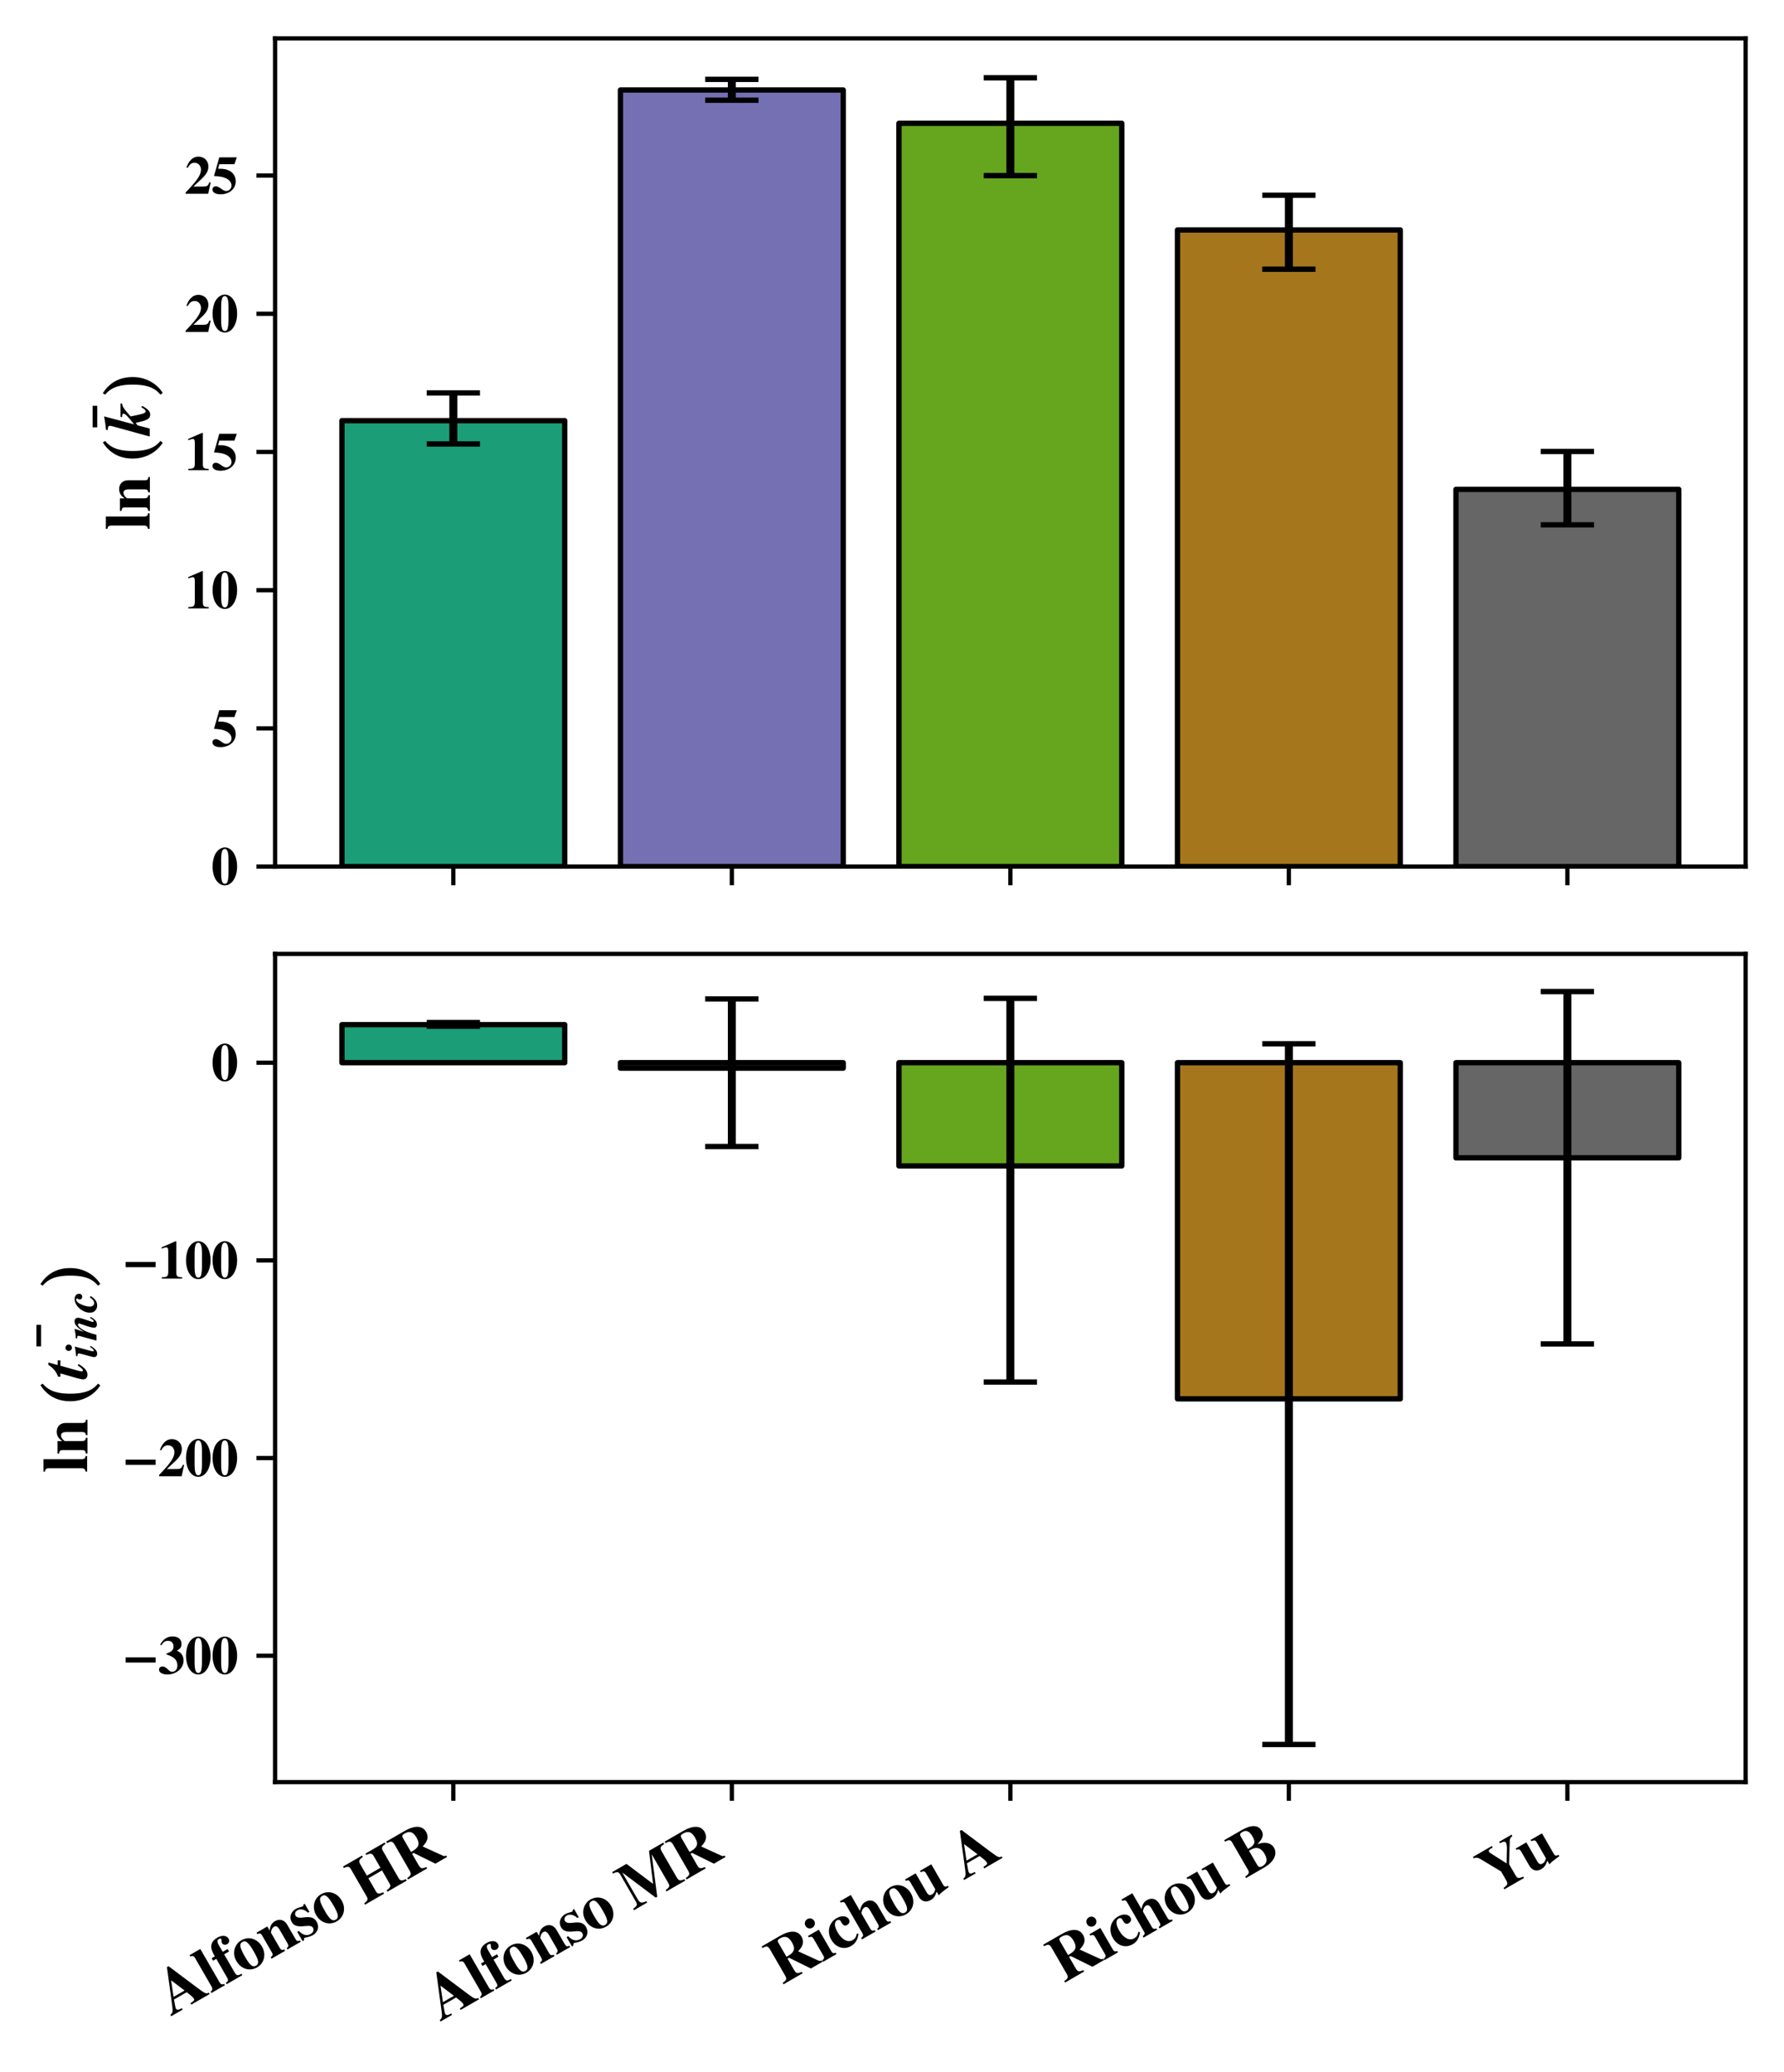 <?xml version="1.0" encoding="utf-8" standalone="no"?>
<!DOCTYPE svg PUBLIC "-//W3C//DTD SVG 1.1//EN"
  "http://www.w3.org/Graphics/SVG/1.1/DTD/svg11.dtd">
<svg xmlns:xlink="http://www.w3.org/1999/xlink" width="334.8pt" height="388.8pt" viewBox="0 0 334.8 388.8" xmlns="http://www.w3.org/2000/svg" version="1.1">
 <defs>
  <style type="text/css">*{stroke-linejoin: round; stroke-linecap: butt}</style>
 </defs>
 <g id="figure_1">
  <g id="patch_1">
   <path d="M 0 388.8 
L 334.8 388.8 
L 334.8 0 
L 0 0 
z
" style="fill: #ffffff"/>
  </g>
  <g id="axes_1">
   <g id="patch_2">
    <path d="M 51.625 162.598 
L 327.6 162.598 
L 327.6 7.2 
L 51.625 7.2 
z
" style="fill: #ffffff"/>
   </g>
   <g id="patch_3">
    <path d="M 64.169 162.598 
L 105.983 162.598 
L 105.983 78.93 
L 64.169 78.93 
z
" clip-path="url(#pcaab1cc73d)" style="fill: #1b9e77; stroke: #000000; stroke-linejoin: miter"/>
   </g>
   <g id="patch_4">
    <path d="M 116.437 162.598 
L 158.251 162.598 
L 158.251 16.885 
L 116.437 16.885 
z
" clip-path="url(#pcaab1cc73d)" style="fill: #7570b3; stroke: #000000; stroke-linejoin: miter"/>
   </g>
   <g id="patch_5">
    <path d="M 168.705 162.598 
L 210.52 162.598 
L 210.52 23.136 
L 168.705 23.136 
z
" clip-path="url(#pcaab1cc73d)" style="fill: #66a61e; stroke: #000000; stroke-linejoin: miter"/>
   </g>
   <g id="patch_6">
    <path d="M 220.973 162.598 
L 262.788 162.598 
L 262.788 43.147 
L 220.973 43.147 
z
" clip-path="url(#pcaab1cc73d)" style="fill: #a6761d; stroke: #000000; stroke-linejoin: miter"/>
   </g>
   <g id="patch_7">
    <path d="M 273.241 162.598 
L 315.056 162.598 
L 315.056 91.823 
L 273.241 91.823 
z
" clip-path="url(#pcaab1cc73d)" style="fill: #666666; stroke: #000000; stroke-linejoin: miter"/>
   </g>
   <g id="matplotlib.axis_1">
    <g id="xtick_1">
     <g id="line2d_1">
      <defs>
       <path id="m49d752baa3" d="M 0 0 
L 0 3.5 
" style="stroke: #000000; stroke-width: 0.8"/>
      </defs>
      <g>
       <use xlink:href="#m49d752baa3" x="85.076" y="162.598" style="stroke: #000000; stroke-width: 0.8"/>
      </g>
     </g>
    </g>
    <g id="xtick_2">
     <g id="line2d_2">
      <g>
       <use xlink:href="#m49d752baa3" x="137.344" y="162.598" style="stroke: #000000; stroke-width: 0.8"/>
      </g>
     </g>
    </g>
    <g id="xtick_3">
     <g id="line2d_3">
      <g>
       <use xlink:href="#m49d752baa3" x="189.612" y="162.598" style="stroke: #000000; stroke-width: 0.8"/>
      </g>
     </g>
    </g>
    <g id="xtick_4">
     <g id="line2d_4">
      <g>
       <use xlink:href="#m49d752baa3" x="241.88" y="162.598" style="stroke: #000000; stroke-width: 0.8"/>
      </g>
     </g>
    </g>
    <g id="xtick_5">
     <g id="line2d_5">
      <g>
       <use xlink:href="#m49d752baa3" x="294.148" y="162.598" style="stroke: #000000; stroke-width: 0.8"/>
      </g>
     </g>
    </g>
   </g>
   <g id="matplotlib.axis_2">
    <g id="ytick_1">
     <g id="line2d_6">
      <defs>
       <path id="ma05b9f2a62" d="M 0 0 
L -3.5 0 
" style="stroke: #000000; stroke-width: 0.8"/>
      </defs>
      <g>
       <use xlink:href="#ma05b9f2a62" x="51.625" y="162.598" style="stroke: #000000; stroke-width: 0.8"/>
      </g>
     </g>
     <g id="text_1">
      <!-- $\mathdefault{0}$ -->
      <g transform="translate(39.643 166.018) scale(0.1 -0.1)">
       <defs>
        <path id="TeXGyreTermesX-Bold-30" d="M 3046 2166 
C 3046 3440 2426 4403 1600 4403 
C 1184 4403 762 4123 499 3664 
C 294 3313 154 2714 154 2185 
C 154 873 755 -64 1606 -64 
C 2432 -64 3046 886 3046 2166 
z
M 2035 1434 
C 2035 1058 1984 561 1926 389 
C 1856 203 1754 114 1606 114 
C 1286 114 1165 491 1165 1434 
L 1165 2892 
C 1165 3855 1286 4224 1594 4224 
C 1907 4224 2035 3829 2035 2892 
L 2035 1434 
z
" transform="scale(0.016)"/>
       </defs>
       <use xlink:href="#TeXGyreTermesX-Bold-30" transform="scale(0.996)"/>
      </g>
     </g>
    </g>
    <g id="ytick_2">
     <g id="line2d_7">
      <g>
       <use xlink:href="#ma05b9f2a62" x="51.625" y="136.666" style="stroke: #000000; stroke-width: 0.8"/>
      </g>
     </g>
     <g id="text_2">
      <!-- $\mathdefault{5}$ -->
      <g transform="translate(39.643 140.085) scale(0.1 -0.1)">
       <defs>
        <path id="TeXGyreTermesX-Bold-35" d="M 3008 4288 
L 947 4288 
L 326 2093 
C 934 2049 1197 2010 1478 1921 
C 2048 1743 2387 1381 2387 960 
C 2387 604 2106 324 1747 324 
C 1600 324 1427 400 1171 591 
C 896 795 704 877 538 877 
C 307 877 141 718 141 496 
C 141 159 512 -64 1082 -64 
C 2138 -64 2886 575 2886 1476 
C 2886 2140 2477 2652 1779 2850 
C 1536 2920 1338 2946 813 2946 
L 954 3481 
L 2733 3481 
L 3008 4288 
z
" transform="scale(0.016)"/>
       </defs>
       <use xlink:href="#TeXGyreTermesX-Bold-35" transform="scale(0.996)"/>
      </g>
     </g>
    </g>
    <g id="ytick_3">
     <g id="line2d_8">
      <g>
       <use xlink:href="#ma05b9f2a62" x="51.625" y="110.733" style="stroke: #000000; stroke-width: 0.8"/>
      </g>
     </g>
     <g id="text_3">
      <!-- $\mathdefault{10}$ -->
      <g transform="translate(34.662 114.153) scale(0.1 -0.1)">
       <defs>
        <path id="TeXGyreTermesX-Bold-31" d="M 2829 0 
L 2829 159 
C 2246 159 2138 255 2138 746 
L 2138 4384 
L 2029 4384 
L 416 3686 
L 416 3521 
C 474 3540 525 3559 544 3572 
C 717 3635 877 3680 960 3680 
C 1120 3680 1190 3540 1190 3241 
L 1190 790 
C 1190 267 1062 159 429 159 
L 429 0 
L 2829 0 
z
" transform="scale(0.016)"/>
       </defs>
       <use xlink:href="#TeXGyreTermesX-Bold-31" transform="scale(0.996)"/>
       <use xlink:href="#TeXGyreTermesX-Bold-30" transform="translate(49.813 0) scale(0.996)"/>
      </g>
     </g>
    </g>
    <g id="ytick_4">
     <g id="line2d_9">
      <g>
       <use xlink:href="#ma05b9f2a62" x="51.625" y="84.801" style="stroke: #000000; stroke-width: 0.8"/>
      </g>
     </g>
     <g id="text_4">
      <!-- $\mathdefault{15}$ -->
      <g transform="translate(34.662 88.221) scale(0.1 -0.1)">
       <use xlink:href="#TeXGyreTermesX-Bold-31" transform="scale(0.996)"/>
       <use xlink:href="#TeXGyreTermesX-Bold-35" transform="translate(49.813 0) scale(0.996)"/>
      </g>
     </g>
    </g>
    <g id="ytick_5">
     <g id="line2d_10">
      <g>
       <use xlink:href="#ma05b9f2a62" x="51.625" y="58.869" style="stroke: #000000; stroke-width: 0.8"/>
      </g>
     </g>
     <g id="text_5">
      <!-- $\mathdefault{20}$ -->
      <g transform="translate(34.662 62.289) scale(0.1 -0.1)">
       <defs>
        <path id="TeXGyreTermesX-Bold-32" d="M 3059 1341 
L 2906 1341 
C 2720 884 2643 846 1990 846 
L 1024 846 
L 2061 1824 
C 2566 2301 2790 2726 2790 3210 
C 2790 3889 2298 4373 1606 4373 
C 1286 4373 979 4245 755 4016 
C 506 3768 378 3552 198 3075 
L 378 3075 
C 576 3469 813 3648 1158 3648 
C 1440 3648 1651 3527 1792 3298 
C 1869 3164 1920 2987 1920 2841 
C 1920 2561 1798 2211 1594 1900 
C 1267 1405 1043 1137 109 146 
L 109 0 
L 2771 0 
L 3059 1341 
z
" transform="scale(0.016)"/>
       </defs>
       <use xlink:href="#TeXGyreTermesX-Bold-32" transform="scale(0.996)"/>
       <use xlink:href="#TeXGyreTermesX-Bold-30" transform="translate(49.813 0) scale(0.996)"/>
      </g>
     </g>
    </g>
    <g id="ytick_6">
     <g id="line2d_11">
      <g>
       <use xlink:href="#ma05b9f2a62" x="51.625" y="32.937" style="stroke: #000000; stroke-width: 0.8"/>
      </g>
     </g>
     <g id="text_6">
      <!-- $\mathdefault{25}$ -->
      <g transform="translate(34.662 36.356) scale(0.1 -0.1)">
       <use xlink:href="#TeXGyreTermesX-Bold-32" transform="scale(0.996)"/>
       <use xlink:href="#TeXGyreTermesX-Bold-35" transform="translate(49.813 0) scale(0.996)"/>
      </g>
     </g>
    </g>
    <g id="text_7">
     <!-- $\ln{(\bar{k})}$ -->
     <g transform="translate(28.068 99.434) rotate(-90) scale(0.12 -0.12)">
      <defs>
       <path id="TeXGyreTermesX-Bold-6c" d="M 1632 0 
L 1632 153 
C 1421 153 1318 274 1318 528 
L 1318 4288 
L 102 4288 
L 102 4136 
C 326 4117 429 4002 429 3768 
L 429 533 
C 429 299 320 172 102 153 
L 102 0 
L 1632 0 
z
" transform="scale(0.016)"/>
       <path id="TeXGyreTermesX-Bold-6e" d="M 3450 -32 
L 3450 121 
C 3200 140 3136 216 3136 484 
L 3136 2086 
C 3136 2635 2797 2986 2272 2986 
C 1888 2986 1594 2808 1357 2432 
L 1357 2910 
L 134 2910 
L 134 2757 
C 416 2713 474 2649 474 2381 
L 474 503 
C 474 235 422 178 134 121 
L 134 -32 
L 1677 -32 
L 1677 121 
C 1440 152 1363 249 1363 485 
L 1363 2190 
C 1363 2216 1408 2279 1472 2336 
C 1613 2484 1766 2560 1914 2560 
C 2138 2560 2246 2387 2246 2030 
L 2246 484 
C 2246 249 2163 146 1946 121 
L 1946 -32 
L 3450 -32 
z
" transform="scale(0.016)"/>
       <path id="txbsys-b9" d="M 2016 4589 
C 1088 3987 435 3078 435 1645 
C 435 326 1114 -749 1997 -1293 
L 2163 -1062 
C 1318 -397 1178 634 1178 1664 
C 1178 2701 1338 3693 2163 4358 
L 2016 4589 
z
" transform="scale(0.016)"/>
       <path id="TeXGyreTermesX-Bold-16" d="M 2118 3648 
L 2118 4105 
L 6 4105 
L 6 3648 
L 2118 3648 
z
" transform="scale(0.016)"/>
       <path id="NewTXBMI-6b" d="M 2861 728 
L 2720 799 
C 2547 493 2445 390 2323 390 
C 2144 390 2074 613 1824 1858 
L 2227 2209 
C 2662 2578 2797 2655 3091 2694 
L 3091 2855 
L 1766 2855 
L 1766 2688 
C 2016 2688 2093 2656 2093 2553 
C 2093 2386 1850 2148 1043 1513 
L 1830 4461 
C 1338 4371 998 4320 499 4269 
L 499 4096 
L 634 4096 
C 819 4096 902 4026 902 3879 
C 902 3815 890 3751 851 3611 
L -147 -13 
L 634 -13 
L 954 1187 
L 1203 1360 
C 1408 274 1594 -64 1990 -64 
C 2310 -64 2541 141 2861 728 
z
" transform="scale(0.016)"/>
       <path id="txbsys-ba" d="M 582 4589 
L 435 4358 
C 1261 3693 1421 2701 1421 1664 
C 1421 634 1280 -397 435 -1062 
L 602 -1293 
C 1485 -749 2163 326 2163 1645 
C 2163 3078 1510 3987 582 4589 
z
" transform="scale(0.016)"/>
      </defs>
      <use xlink:href="#TeXGyreTermesX-Bold-6c" transform="scale(0.996)"/>
      <use xlink:href="#TeXGyreTermesX-Bold-6e" transform="translate(27.696 0) scale(0.996)"/>
      <use xlink:href="#txbsys-b9" transform="translate(104.674 0) scale(0.996)"/>
      <use xlink:href="#TeXGyreTermesX-Bold-16" transform="translate(160.365 23.661) scale(0.996)"/>
      <use xlink:href="#NewTXBMI-6b" transform="translate(148.41 0) scale(0.996)"/>
      <use xlink:href="#txbsys-ba" transform="translate(204.599 0) scale(0.996)"/>
     </g>
    </g>
   </g>
   <g id="LineCollection_1">
    <path d="M 85.076 83.297 
L 85.076 73.731 
" clip-path="url(#pcaab1cc73d)" style="fill: none; stroke: #000000; stroke-width: 1.5"/>
    <path d="M 137.344 18.801 
L 137.344 14.89 
" clip-path="url(#pcaab1cc73d)" style="fill: none; stroke: #000000; stroke-width: 1.5"/>
    <path d="M 189.612 32.95 
L 189.612 14.6 
" clip-path="url(#pcaab1cc73d)" style="fill: none; stroke: #000000; stroke-width: 1.5"/>
    <path d="M 241.88 50.514 
L 241.88 36.629 
" clip-path="url(#pcaab1cc73d)" style="fill: none; stroke: #000000; stroke-width: 1.5"/>
    <path d="M 294.148 98.477 
L 294.148 84.705 
" clip-path="url(#pcaab1cc73d)" style="fill: none; stroke: #000000; stroke-width: 1.5"/>
   </g>
   <g id="line2d_12">
    <defs>
     <path id="m390788aa87" d="M 5 0 
L -5 -0 
" style="stroke: #000000"/>
    </defs>
    <g clip-path="url(#pcaab1cc73d)">
     <use xlink:href="#m390788aa87" x="85.076" y="83.297" style="stroke: #000000"/>
     <use xlink:href="#m390788aa87" x="137.344" y="18.801" style="stroke: #000000"/>
     <use xlink:href="#m390788aa87" x="189.612" y="32.95" style="stroke: #000000"/>
     <use xlink:href="#m390788aa87" x="241.88" y="50.514" style="stroke: #000000"/>
     <use xlink:href="#m390788aa87" x="294.148" y="98.477" style="stroke: #000000"/>
    </g>
   </g>
   <g id="line2d_13">
    <g clip-path="url(#pcaab1cc73d)">
     <use xlink:href="#m390788aa87" x="85.076" y="73.731" style="stroke: #000000"/>
     <use xlink:href="#m390788aa87" x="137.344" y="14.89" style="stroke: #000000"/>
     <use xlink:href="#m390788aa87" x="189.612" y="14.6" style="stroke: #000000"/>
     <use xlink:href="#m390788aa87" x="241.88" y="36.629" style="stroke: #000000"/>
     <use xlink:href="#m390788aa87" x="294.148" y="84.705" style="stroke: #000000"/>
    </g>
   </g>
   <g id="patch_8">
    <path d="M 51.625 162.598 
L 51.625 7.2 
" style="fill: none; stroke: #000000; stroke-width: 0.8; stroke-linejoin: miter; stroke-linecap: square"/>
   </g>
   <g id="patch_9">
    <path d="M 327.6 162.598 
L 327.6 7.2 
" style="fill: none; stroke: #000000; stroke-width: 0.8; stroke-linejoin: miter; stroke-linecap: square"/>
   </g>
   <g id="patch_10">
    <path d="M 51.625 162.598 
L 327.6 162.598 
" style="fill: none; stroke: #000000; stroke-width: 0.8; stroke-linejoin: miter; stroke-linecap: square"/>
   </g>
   <g id="patch_11">
    <path d="M 51.625 7.2 
L 327.6 7.2 
" style="fill: none; stroke: #000000; stroke-width: 0.8; stroke-linejoin: miter; stroke-linecap: square"/>
   </g>
  </g>
  <g id="axes_2">
   <g id="patch_12">
    <path d="M 51.625 334.377 
L 327.6 334.377 
L 327.6 178.979 
L 51.625 178.979 
z
" style="fill: #ffffff"/>
   </g>
   <g id="patch_13">
    <path d="M 64.169 199.393 
L 105.983 199.393 
L 105.983 192.257 
L 64.169 192.257 
z
" clip-path="url(#p94cb4f5c9e)" style="fill: #1b9e77; stroke: #000000; stroke-linejoin: miter"/>
   </g>
   <g id="patch_14">
    <path d="M 116.437 199.393 
L 158.251 199.393 
L 158.251 200.412 
L 116.437 200.412 
z
" clip-path="url(#p94cb4f5c9e)" style="fill: #7570b3; stroke: #000000; stroke-linejoin: miter"/>
   </g>
   <g id="patch_15">
    <path d="M 168.705 199.393 
L 210.52 199.393 
L 210.52 218.761 
L 168.705 218.761 
z
" clip-path="url(#p94cb4f5c9e)" style="fill: #66a61e; stroke: #000000; stroke-linejoin: miter"/>
   </g>
   <g id="patch_16">
    <path d="M 220.973 199.393 
L 262.788 199.393 
L 262.788 262.467 
L 220.973 262.467 
z
" clip-path="url(#p94cb4f5c9e)" style="fill: #a6761d; stroke: #000000; stroke-linejoin: miter"/>
   </g>
   <g id="patch_17">
    <path d="M 273.241 199.393 
L 315.056 199.393 
L 315.056 217.248 
L 273.241 217.248 
z
" clip-path="url(#p94cb4f5c9e)" style="fill: #666666; stroke: #000000; stroke-linejoin: miter"/>
   </g>
   <g id="matplotlib.axis_3">
    <g id="xtick_6">
     <g id="line2d_14">
      <g>
       <use xlink:href="#m49d752baa3" x="85.076" y="334.377" style="stroke: #000000; stroke-width: 0.8"/>
      </g>
     </g>
     <g id="text_8">
      <!-- \textbf{Alfonso HR} -->
      <g transform="translate(32.032 378.361) rotate(-30) scale(0.12 -0.12)">
       <defs>
        <path id="TeXGyreTermesX-Bold-41" d="M 4410 0 
L 4410 159 
C 4128 159 4058 248 3712 1042 
L 2285 4384 
L 2106 4384 
L 685 902 
C 442 305 365 216 58 159 
L 58 0 
L 1357 0 
L 1357 159 
C 979 159 832 232 832 406 
C 832 492 877 647 1018 1013 
L 1114 1280 
L 2554 1280 
C 2771 761 2848 532 2848 387 
C 2848 243 2765 184 2541 184 
L 2336 159 
L 2336 0 
L 4410 0 
z
M 2458 1528 
L 1210 1528 
L 1811 3057 
L 2458 1528 
z
" transform="scale(0.016)"/>
        <path id="TeXGyreTermesX-Bold-66" d="M 2490 3776 
C 2490 4153 2118 4416 1574 4416 
C 1146 4416 813 4262 640 3980 
C 499 3757 454 3494 454 2944 
L 90 2944 
L 90 2664 
L 454 2664 
L 454 536 
C 454 262 384 184 90 153 
L 90 0 
L 1869 0 
L 1869 159 
C 1421 159 1344 237 1344 653 
L 1344 2664 
L 1901 2664 
L 1901 2944 
L 1344 2944 
L 1344 3726 
C 1344 4078 1434 4218 1664 4218 
C 1779 4218 1850 4173 1850 4096 
C 1850 4064 1837 4026 1792 3961 
C 1734 3866 1709 3801 1709 3731 
C 1709 3533 1875 3379 2093 3379 
C 2330 3379 2490 3539 2490 3776 
z
" transform="scale(0.016)"/>
        <path id="TeXGyreTermesX-Bold-6f" d="M 3046 1471 
C 3046 2356 2432 3013 1606 3013 
C 794 3013 160 2349 160 1490 
C 160 587 768 -64 1606 -64 
C 2432 -64 3046 593 3046 1471 
z
M 2106 1433 
C 2106 462 1978 133 1606 133 
C 1229 133 1101 455 1101 1377 
C 1101 2487 1216 2816 1613 2816 
C 1984 2816 2106 2469 2106 1433 
z
" transform="scale(0.016)"/>
        <path id="TeXGyreTermesX-Bold-73" d="M 2310 899 
C 2310 1348 2067 1627 1427 1887 
C 992 2070 813 2228 813 2444 
C 813 2653 992 2811 1235 2811 
C 1408 2811 1574 2741 1715 2608 
C 1850 2481 1920 2360 2016 2086 
L 2176 2086 
L 2176 3008 
L 2035 3008 
C 1997 2913 1958 2881 1875 2881 
C 1837 2881 1779 2893 1677 2922 
C 1472 2985 1325 3008 1178 3008 
C 595 3008 173 2617 173 2086 
C 173 1669 435 1378 1082 1107 
C 1523 917 1696 759 1696 557 
C 1696 311 1504 146 1216 146 
C 768 146 474 432 339 986 
L 160 986 
L 160 -64 
L 320 -64 
C 390 70 429 114 486 114 
C 518 114 570 102 634 77 
C 819 4 1146 -64 1325 -64 
C 1907 -64 2310 328 2310 899 
z
" transform="scale(0.016)"/>
        <path id="TeXGyreTermesX-Bold-48" d="M 4858 -32 
L 4858 128 
C 4397 185 4294 269 4294 582 
L 4294 3675 
C 4294 3994 4422 4096 4858 4128 
L 4858 4288 
L 2682 4288 
L 2682 4128 
C 3130 4096 3258 3994 3258 3674 
L 3258 2347 
L 1715 2347 
L 1715 3674 
C 1715 3994 1843 4096 2291 4128 
L 2291 4288 
L 134 4288 
L 134 4128 
C 563 4090 678 3994 678 3675 
L 678 582 
C 678 269 582 185 134 128 
L 134 -32 
L 2291 -32 
L 2291 128 
C 1824 179 1715 268 1715 581 
L 1715 2048 
L 3258 2048 
L 3258 581 
C 3258 268 3149 179 2682 128 
L 2682 -32 
L 4858 -32 
z
" transform="scale(0.016)"/>
        <path id="TeXGyreTermesX-Bold-52" d="M 4576 0 
L 4576 159 
C 4461 159 4378 197 4314 280 
L 3027 2086 
C 3405 2207 3565 2290 3744 2448 
C 3930 2620 4032 2873 4032 3159 
C 4032 3889 3398 4288 2227 4288 
L 166 4288 
L 166 4110 
C 640 4110 730 4015 730 3557 
L 730 744 
C 730 280 666 216 166 159 
L 166 0 
L 2330 0 
L 2330 159 
C 1830 223 1766 292 1766 742 
L 1766 1984 
L 1939 1984 
L 3264 0 
L 4576 0 
z
M 2938 3130 
C 2938 2723 2842 2474 2637 2340 
C 2470 2232 2253 2187 1766 2187 
L 1766 3805 
C 1766 3843 1792 3938 1811 3977 
C 1850 4040 1952 4072 2112 4072 
C 2701 4072 2938 3799 2938 3130 
z
" transform="scale(0.016)"/>
       </defs>
       <use xlink:href="#TeXGyreTermesX-Bold-41" transform="scale(0.996)"/>
       <use xlink:href="#TeXGyreTermesX-Bold-6c" transform="translate(71.93 0) scale(0.996)"/>
       <use xlink:href="#TeXGyreTermesX-Bold-66" transform="translate(99.626 0) scale(0.996)"/>
       <use xlink:href="#TeXGyreTermesX-Bold-6f" transform="translate(129.813 0) scale(0.996)"/>
       <use xlink:href="#TeXGyreTermesX-Bold-6e" transform="translate(179.626 0) scale(0.996)"/>
       <use xlink:href="#TeXGyreTermesX-Bold-73" transform="translate(235.019 0) scale(0.996)"/>
       <use xlink:href="#TeXGyreTermesX-Bold-6f" transform="translate(273.773 0) scale(0.996)"/>
       <use xlink:href="#TeXGyreTermesX-Bold-48" transform="translate(348.493 0) scale(0.996)"/>
       <use xlink:href="#TeXGyreTermesX-Bold-52" transform="translate(426.002 0) scale(0.996)"/>
      </g>
     </g>
    </g>
    <g id="xtick_7">
     <g id="line2d_15">
      <g>
       <use xlink:href="#m49d752baa3" x="137.344" y="334.377" style="stroke: #000000; stroke-width: 0.8"/>
      </g>
     </g>
     <g id="text_9">
      <!-- \textbf{Alfonso MR} -->
      <g transform="translate(82.582 379.353) rotate(-30) scale(0.12 -0.12)">
       <defs>
        <path id="TeXGyreTermesX-Bold-4d" d="M 5894 -32 
L 5894 127 
C 5395 191 5331 262 5331 715 
L 5331 3540 
C 5331 4001 5427 4096 5894 4096 
L 5894 4274 
L 4282 4274 
L 3002 1268 
L 1722 4274 
L 102 4274 
L 102 4115 
C 570 4077 672 3994 672 3663 
L 672 637 
C 672 254 589 178 90 127 
L 90 -32 
L 1587 -32 
L 1587 127 
C 1062 165 941 286 941 758 
L 941 3752 
L 2554 -32 
L 2726 -32 
L 4339 3848 
L 4339 605 
C 4339 248 4250 172 3770 127 
L 3770 -32 
L 5894 -32 
z
" transform="scale(0.016)"/>
       </defs>
       <use xlink:href="#TeXGyreTermesX-Bold-41" transform="scale(0.996)"/>
       <use xlink:href="#TeXGyreTermesX-Bold-6c" transform="translate(71.93 0) scale(0.996)"/>
       <use xlink:href="#TeXGyreTermesX-Bold-66" transform="translate(99.626 0) scale(0.996)"/>
       <use xlink:href="#TeXGyreTermesX-Bold-6f" transform="translate(129.813 0) scale(0.996)"/>
       <use xlink:href="#TeXGyreTermesX-Bold-6e" transform="translate(179.626 0) scale(0.996)"/>
       <use xlink:href="#TeXGyreTermesX-Bold-73" transform="translate(235.019 0) scale(0.996)"/>
       <use xlink:href="#TeXGyreTermesX-Bold-6f" transform="translate(273.773 0) scale(0.996)"/>
       <use xlink:href="#TeXGyreTermesX-Bold-4d" transform="translate(348.493 0) scale(0.996)"/>
       <use xlink:href="#TeXGyreTermesX-Bold-52" transform="translate(442.541 0) scale(0.996)"/>
      </g>
     </g>
    </g>
    <g id="xtick_8">
     <g id="line2d_16">
      <g>
       <use xlink:href="#m49d752baa3" x="189.612" y="334.377" style="stroke: #000000; stroke-width: 0.8"/>
      </g>
     </g>
     <g id="text_10">
      <!-- \textbf{Richou A} -->
      <g transform="translate(146.767 372.473) rotate(-30) scale(0.12 -0.12)">
       <defs>
        <path id="TeXGyreTermesX-Bold-69" d="M 1632 -32 
L 1632 121 
C 1408 152 1331 241 1331 484 
L 1331 2908 
L 102 2908 
L 102 2755 
C 384 2698 442 2641 442 2379 
L 442 503 
C 442 241 397 191 102 121 
L 102 -32 
L 1632 -32 
z
M 1370 3882 
C 1370 4162 1152 4372 877 4372 
C 602 4372 384 4162 384 3882 
C 384 3602 602 3392 877 3392 
C 1152 3392 1370 3602 1370 3882 
z
" transform="scale(0.016)"/>
        <path id="TeXGyreTermesX-Bold-63" d="M 2752 601 
L 2637 715 
C 2400 450 2234 362 1971 362 
C 1414 362 1062 911 1062 1769 
C 1062 2418 1267 2816 1600 2816 
C 1702 2816 1798 2765 1837 2696 
C 1869 2639 1869 2639 1869 2374 
C 1875 2059 1984 1920 2227 1920 
C 2496 1920 2662 2072 2662 2318 
C 2662 2710 2234 3013 1677 3013 
C 800 3013 160 2349 160 1433 
C 160 555 730 -64 1530 -64 
C 2022 -64 2381 132 2752 601 
z
" transform="scale(0.016)"/>
        <path id="TeXGyreTermesX-Bold-68" d="M 3418 -32 
L 3418 121 
C 3187 140 3104 235 3104 503 
L 3104 2086 
C 3104 2635 2765 2986 2240 2986 
C 1901 2986 1664 2859 1331 2490 
L 1331 4288 
L 102 4288 
L 102 4134 
C 397 4076 442 4024 442 3763 
L 442 504 
C 442 236 390 178 102 121 
L 102 -32 
L 1645 -32 
L 1645 121 
C 1408 152 1331 249 1331 485 
L 1331 2190 
C 1331 2216 1376 2279 1440 2336 
C 1581 2484 1734 2560 1882 2560 
C 2106 2560 2214 2387 2214 2030 
L 2214 484 
C 2214 249 2131 146 1914 121 
L 1914 -32 
L 3418 -32 
z
" transform="scale(0.016)"/>
        <path id="TeXGyreTermesX-Bold-75" d="M 3437 152 
L 3437 305 
C 3155 305 3078 388 3078 660 
L 3078 2944 
L 1792 2944 
L 1792 2792 
C 2112 2767 2189 2690 2189 2419 
L 2189 627 
C 1978 419 1850 349 1664 349 
C 1402 349 1306 476 1306 799 
L 1306 2944 
L 102 2944 
L 102 2792 
C 365 2741 416 2684 416 2419 
L 416 822 
C 416 266 736 -64 1267 -64 
C 1600 -64 1824 38 2195 355 
L 2195 -58 
C 2470 38 2624 63 3040 108 
L 3437 152 
z
" transform="scale(0.016)"/>
       </defs>
       <use xlink:href="#TeXGyreTermesX-Bold-52" transform="scale(0.996)"/>
       <use xlink:href="#TeXGyreTermesX-Bold-69" transform="translate(71.93 0) scale(0.996)"/>
       <use xlink:href="#TeXGyreTermesX-Bold-63" transform="translate(99.626 0) scale(0.996)"/>
       <use xlink:href="#TeXGyreTermesX-Bold-68" transform="translate(142.366 0) scale(0.996)"/>
       <use xlink:href="#TeXGyreTermesX-Bold-6f" transform="translate(197.758 0) scale(0.996)"/>
       <use xlink:href="#TeXGyreTermesX-Bold-75" transform="translate(247.572 0) scale(0.996)"/>
       <use xlink:href="#TeXGyreTermesX-Bold-41" transform="translate(327.87 0) scale(0.996)"/>
      </g>
     </g>
    </g>
    <g id="xtick_9">
     <g id="line2d_17">
      <g>
       <use xlink:href="#m49d752baa3" x="241.88" y="334.377" style="stroke: #000000; stroke-width: 0.8"/>
      </g>
     </g>
     <g id="text_11">
      <!-- \textbf{Richou B} -->
      <g transform="translate(199.604 372.144) rotate(-30) scale(0.12 -0.12)">
       <defs>
        <path id="TeXGyreTermesX-Bold-42" d="M 3962 1194 
C 3962 1479 3840 1740 3616 1937 
C 3392 2127 3174 2222 2726 2317 
C 3469 2533 3744 2792 3744 3275 
C 3744 3927 3149 4288 2080 4288 
L 102 4288 
L 102 4117 
C 544 4117 666 4015 666 3691 
L 666 611 
C 666 286 570 210 102 159 
L 102 0 
L 2163 0 
C 3245 0 3962 476 3962 1194 
z
M 2861 1136 
C 2861 521 2598 204 2080 204 
C 1798 204 1690 312 1690 590 
L 1690 2176 
L 1882 2176 
C 2541 2176 2861 1834 2861 1136 
z
M 2688 3223 
C 2688 2553 2477 2374 1690 2374 
L 1690 3788 
C 1690 4016 1786 4097 2035 4097 
C 2483 4097 2688 3823 2688 3223 
z
" transform="scale(0.016)"/>
       </defs>
       <use xlink:href="#TeXGyreTermesX-Bold-52" transform="scale(0.996)"/>
       <use xlink:href="#TeXGyreTermesX-Bold-69" transform="translate(71.93 0) scale(0.996)"/>
       <use xlink:href="#TeXGyreTermesX-Bold-63" transform="translate(99.626 0) scale(0.996)"/>
       <use xlink:href="#TeXGyreTermesX-Bold-68" transform="translate(142.366 0) scale(0.996)"/>
       <use xlink:href="#TeXGyreTermesX-Bold-6f" transform="translate(197.758 0) scale(0.996)"/>
       <use xlink:href="#TeXGyreTermesX-Bold-75" transform="translate(247.572 0) scale(0.996)"/>
       <use xlink:href="#TeXGyreTermesX-Bold-42" transform="translate(327.87 0) scale(0.996)"/>
      </g>
     </g>
    </g>
    <g id="xtick_10">
     <g id="line2d_18">
      <g>
       <use xlink:href="#m49d752baa3" x="294.148" y="334.377" style="stroke: #000000; stroke-width: 0.8"/>
      </g>
     </g>
     <g id="text_12">
      <!-- \textbf{Yu} -->
      <g transform="translate(280.396 355.676) rotate(-30) scale(0.12 -0.12)">
       <defs>
        <path id="TeXGyreTermesX-Bold-59" d="M 4474 4166 
L 4474 4325 
L 3066 4325 
L 3066 4166 
C 3494 4134 3603 4084 3603 3899 
C 3603 3779 3514 3557 3354 3296 
L 2643 2121 
L 1875 3595 
C 1869 3614 1837 3671 1837 3671 
C 1747 3829 1722 3899 1722 3969 
C 1722 4109 1818 4160 2080 4160 
L 2240 4160 
L 2240 4325 
L 96 4325 
L 96 4160 
C 314 4160 480 4039 608 3822 
L 1779 1709 
L 1779 775 
C 1779 312 1709 242 1184 191 
L 1184 32 
L 3405 32 
L 3405 191 
C 2880 242 2816 305 2816 775 
L 2816 1944 
L 4038 3918 
C 4134 4064 4256 4134 4474 4166 
z
" transform="scale(0.016)"/>
       </defs>
       <use xlink:href="#TeXGyreTermesX-Bold-59" transform="scale(0.996)"/>
       <use xlink:href="#TeXGyreTermesX-Bold-75" transform="translate(64.458 0) scale(0.996)"/>
      </g>
     </g>
    </g>
   </g>
   <g id="matplotlib.axis_4">
    <g id="ytick_7">
     <g id="line2d_19">
      <g>
       <use xlink:href="#ma05b9f2a62" x="51.625" y="310.662" style="stroke: #000000; stroke-width: 0.8"/>
      </g>
     </g>
     <g id="text_13">
      <!-- $\mathdefault{−300}$ -->
      <g transform="translate(22.946 314.082) scale(0.1 -0.1)">
       <defs>
        <path id="txbsys-0" d="M 3929 1341 
L 3929 1955 
L 396 1955 
L 396 1341 
L 3929 1341 
z
" transform="scale(0.016)"/>
        <path id="TeXGyreTermesX-Bold-33" d="M 2995 1596 
C 2995 1889 2899 2164 2714 2387 
C 2579 2540 2470 2617 2214 2732 
C 2624 2981 2746 3165 2746 3541 
C 2746 4090 2355 4416 1702 4416 
C 1069 4416 589 4097 237 3440 
L 371 3364 
C 614 3753 826 3900 1158 3900 
C 1562 3900 1811 3645 1811 3242 
C 1811 2822 1587 2598 979 2406 
L 979 2297 
C 1510 2112 1722 2004 1952 1786 
C 2150 1601 2266 1314 2266 1007 
C 2266 548 2022 254 1638 254 
C 1485 254 1363 324 1152 528 
C 902 778 710 880 518 880 
C 275 880 102 728 102 510 
C 102 166 493 -64 1082 -64 
C 2150 -64 2995 664 2995 1596 
z
" transform="scale(0.016)"/>
       </defs>
       <use xlink:href="#txbsys-0" transform="scale(0.996)"/>
       <use xlink:href="#TeXGyreTermesX-Bold-33" transform="translate(67.347 0) scale(0.996)"/>
       <use xlink:href="#TeXGyreTermesX-Bold-30" transform="translate(117.161 0) scale(0.996)"/>
       <use xlink:href="#TeXGyreTermesX-Bold-30" transform="translate(166.974 0) scale(0.996)"/>
      </g>
     </g>
    </g>
    <g id="ytick_8">
     <g id="line2d_20">
      <g>
       <use xlink:href="#ma05b9f2a62" x="51.625" y="273.572" style="stroke: #000000; stroke-width: 0.8"/>
      </g>
     </g>
     <g id="text_14">
      <!-- $\mathdefault{−200}$ -->
      <g transform="translate(22.946 276.992) scale(0.1 -0.1)">
       <use xlink:href="#txbsys-0" transform="scale(0.996)"/>
       <use xlink:href="#TeXGyreTermesX-Bold-32" transform="translate(67.347 0) scale(0.996)"/>
       <use xlink:href="#TeXGyreTermesX-Bold-30" transform="translate(117.161 0) scale(0.996)"/>
       <use xlink:href="#TeXGyreTermesX-Bold-30" transform="translate(166.974 0) scale(0.996)"/>
      </g>
     </g>
    </g>
    <g id="ytick_9">
     <g id="line2d_21">
      <g>
       <use xlink:href="#ma05b9f2a62" x="51.625" y="236.483" style="stroke: #000000; stroke-width: 0.8"/>
      </g>
     </g>
     <g id="text_15">
      <!-- $\mathdefault{−100}$ -->
      <g transform="translate(22.946 239.902) scale(0.1 -0.1)">
       <use xlink:href="#txbsys-0" transform="scale(0.996)"/>
       <use xlink:href="#TeXGyreTermesX-Bold-31" transform="translate(67.347 0) scale(0.996)"/>
       <use xlink:href="#TeXGyreTermesX-Bold-30" transform="translate(117.161 0) scale(0.996)"/>
       <use xlink:href="#TeXGyreTermesX-Bold-30" transform="translate(166.974 0) scale(0.996)"/>
      </g>
     </g>
    </g>
    <g id="ytick_10">
     <g id="line2d_22">
      <g>
       <use xlink:href="#ma05b9f2a62" x="51.625" y="199.393" style="stroke: #000000; stroke-width: 0.8"/>
      </g>
     </g>
     <g id="text_16">
      <!-- $\mathdefault{0}$ -->
      <g transform="translate(39.643 202.813) scale(0.1 -0.1)">
       <use xlink:href="#TeXGyreTermesX-Bold-30" transform="scale(0.996)"/>
      </g>
     </g>
    </g>
    <g id="text_17">
     <!-- $\ln{(\bar{t_{inc}})}$ -->
     <g transform="translate(16.352 276.311) rotate(-90) scale(0.12 -0.12)">
      <defs>
       <path id="NewTXBMI-74" d="M 1440 837 
L 1299 926 
C 1082 588 915 415 813 415 
C 762 415 710 460 710 511 
C 710 632 826 1073 1056 1864 
L 1267 2624 
L 1798 2624 
L 1798 2893 
L 1338 2893 
L 1587 3808 
L 1363 3808 
C 1018 3303 698 3037 192 2848 
L 192 2624 
L 518 2624 
L 83 1105 
C -13 773 -70 499 -70 383 
C -70 135 109 -32 378 -32 
C 762 -32 1018 180 1440 837 
z
" transform="scale(0.016)"/>
       <path id="NewTXBMI-69" d="M 1523 803 
L 1382 892 
L 1293 765 
C 1126 516 979 382 883 382 
C 832 382 787 427 787 478 
C 787 535 819 701 845 809 
L 1427 2939 
C 1082 2862 634 2799 134 2761 
L 134 2589 
L 218 2589 
C 410 2589 512 2525 512 2404 
C 512 2353 493 2258 467 2149 
L 96 778 
C 45 594 13 427 13 339 
C 13 95 192 -64 454 -64 
C 838 -64 1075 127 1523 803 
z
M 1702 3757 
C 1702 3994 1504 4192 1261 4192 
C 1037 4192 838 3994 838 3770 
C 838 3520 1024 3328 1261 3328 
C 1504 3328 1702 3520 1702 3757 
z
" transform="scale(0.016)"/>
       <path id="NewTXBMI-6e" d="M 3155 807 
L 3014 890 
C 2758 493 2675 404 2566 404 
C 2515 404 2477 448 2477 512 
C 2477 576 2515 710 2637 1067 
L 2867 1763 
C 2970 2063 3034 2344 3034 2497 
C 3034 2809 2867 2976 2566 2976 
C 2330 2976 2099 2881 1926 2714 
C 1690 2492 1536 2371 1139 1709 
L 1549 2970 
C 1139 2881 627 2810 269 2810 
L 269 2624 
C 538 2624 614 2592 614 2471 
C 614 2394 525 2055 320 1332 
L -38 26 
L 736 26 
C 1037 1133 1267 1690 1664 2208 
C 1792 2381 1990 2522 2106 2522 
C 2189 2522 2266 2458 2266 2388 
C 2266 2368 2253 2317 2234 2253 
L 1882 1191 
C 1779 884 1702 519 1702 352 
C 1702 109 1862 -32 2138 -32 
C 2522 -32 2784 186 3155 807 
z
" transform="scale(0.016)"/>
       <path id="NewTXBMI-63" d="M 2214 803 
L 2035 918 
C 1728 492 1530 345 1254 345 
C 973 345 787 575 787 912 
C 787 1313 954 1886 1184 2299 
C 1357 2599 1536 2752 1734 2752 
C 1811 2752 1875 2707 1875 2644 
C 1875 2618 1862 2580 1824 2523 
C 1766 2421 1741 2350 1741 2275 
C 1741 2083 1894 1943 2112 1943 
C 2349 1943 2509 2121 2509 2389 
C 2509 2727 2221 2963 1792 2963 
C 890 2963 -32 1917 -32 898 
C -32 331 365 -64 947 -64 
C 1229 -64 1504 38 1722 223 
C 1888 364 1990 484 2214 803 
z
" transform="scale(0.016)"/>
      </defs>
      <use xlink:href="#TeXGyreTermesX-Bold-6c" transform="scale(0.996)"/>
      <use xlink:href="#TeXGyreTermesX-Bold-6e" transform="translate(27.696 0) scale(0.996)"/>
      <use xlink:href="#txbsys-b9" transform="translate(104.674 0) scale(0.996)"/>
      <use xlink:href="#TeXGyreTermesX-Bold-16" transform="translate(197.282 13.898) scale(0.996)"/>
      <use xlink:href="#NewTXBMI-74" transform="translate(146.916 0) scale(0.996)"/>
      <use xlink:href="#NewTXBMI-69" transform="translate(180.51 -14.944) scale(0.727)"/>
      <use xlink:href="#NewTXBMI-6e" transform="translate(206.837 -14.944) scale(0.727)"/>
      <use xlink:href="#NewTXBMI-63" transform="translate(250.473 -14.944) scale(0.727)"/>
      <use xlink:href="#txbsys-ba" transform="translate(285.407 0) scale(0.996)"/>
     </g>
    </g>
   </g>
   <g id="LineCollection_2">
    <path d="M 85.076 192.544 
L 85.076 191.855 
" clip-path="url(#p94cb4f5c9e)" style="fill: none; stroke: #000000; stroke-width: 1.5"/>
    <path d="M 137.344 215.119 
L 137.344 187.433 
" clip-path="url(#p94cb4f5c9e)" style="fill: none; stroke: #000000; stroke-width: 1.5"/>
    <path d="M 189.612 259.315 
L 189.612 187.33 
" clip-path="url(#p94cb4f5c9e)" style="fill: none; stroke: #000000; stroke-width: 1.5"/>
    <path d="M 241.88 327.314 
L 241.88 195.849 
" clip-path="url(#p94cb4f5c9e)" style="fill: none; stroke: #000000; stroke-width: 1.5"/>
    <path d="M 294.148 252.161 
L 294.148 186.043 
" clip-path="url(#p94cb4f5c9e)" style="fill: none; stroke: #000000; stroke-width: 1.5"/>
   </g>
   <g id="line2d_23">
    <g clip-path="url(#p94cb4f5c9e)">
     <use xlink:href="#m390788aa87" x="85.076" y="192.544" style="stroke: #000000"/>
     <use xlink:href="#m390788aa87" x="137.344" y="215.119" style="stroke: #000000"/>
     <use xlink:href="#m390788aa87" x="189.612" y="259.315" style="stroke: #000000"/>
     <use xlink:href="#m390788aa87" x="241.88" y="327.314" style="stroke: #000000"/>
     <use xlink:href="#m390788aa87" x="294.148" y="252.161" style="stroke: #000000"/>
    </g>
   </g>
   <g id="line2d_24">
    <g clip-path="url(#p94cb4f5c9e)">
     <use xlink:href="#m390788aa87" x="85.076" y="191.855" style="stroke: #000000"/>
     <use xlink:href="#m390788aa87" x="137.344" y="187.433" style="stroke: #000000"/>
     <use xlink:href="#m390788aa87" x="189.612" y="187.33" style="stroke: #000000"/>
     <use xlink:href="#m390788aa87" x="241.88" y="195.849" style="stroke: #000000"/>
     <use xlink:href="#m390788aa87" x="294.148" y="186.043" style="stroke: #000000"/>
    </g>
   </g>
   <g id="patch_18">
    <path d="M 51.625 334.377 
L 51.625 178.979 
" style="fill: none; stroke: #000000; stroke-width: 0.8; stroke-linejoin: miter; stroke-linecap: square"/>
   </g>
   <g id="patch_19">
    <path d="M 327.6 334.377 
L 327.6 178.979 
" style="fill: none; stroke: #000000; stroke-width: 0.8; stroke-linejoin: miter; stroke-linecap: square"/>
   </g>
   <g id="patch_20">
    <path d="M 51.625 334.377 
L 327.6 334.377 
" style="fill: none; stroke: #000000; stroke-width: 0.8; stroke-linejoin: miter; stroke-linecap: square"/>
   </g>
   <g id="patch_21">
    <path d="M 51.625 178.979 
L 327.6 178.979 
" style="fill: none; stroke: #000000; stroke-width: 0.8; stroke-linejoin: miter; stroke-linecap: square"/>
   </g>
  </g>
 </g>
 <defs>
  <clipPath id="pcaab1cc73d">
   <rect x="51.625" y="7.2" width="275.975" height="155.398"/>
  </clipPath>
  <clipPath id="p94cb4f5c9e">
   <rect x="51.625" y="178.979" width="275.975" height="155.398"/>
  </clipPath>
 </defs>
</svg>
